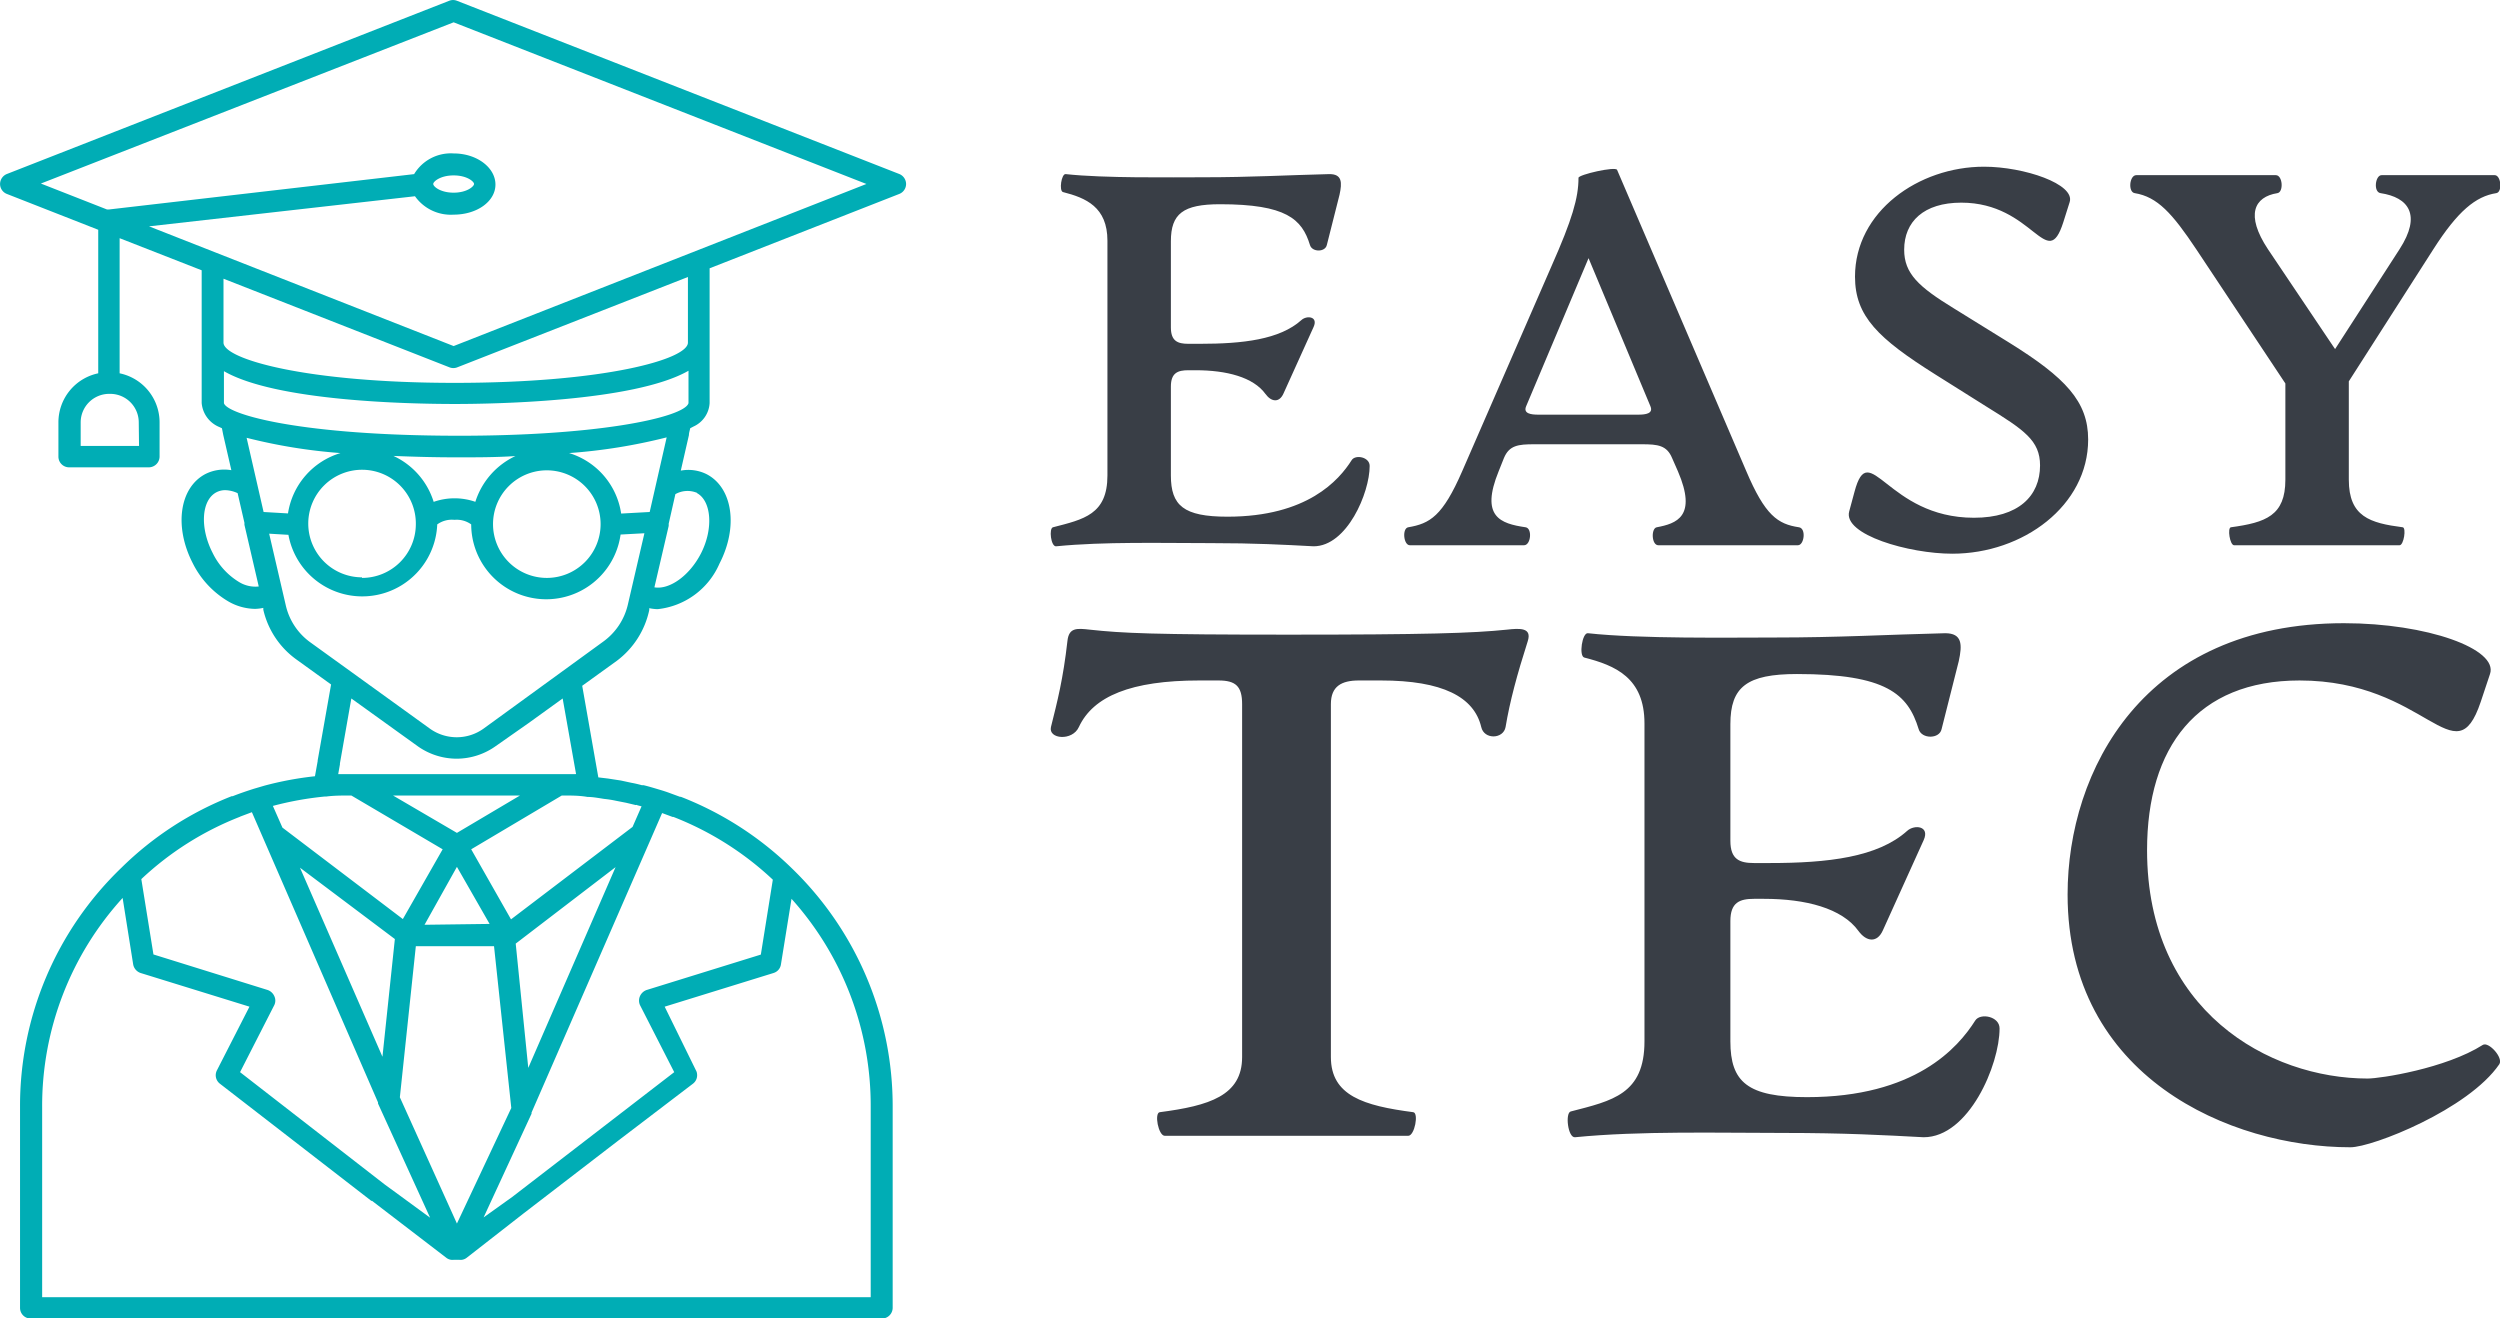 <svg width="525.12" height="276.89" viewBox="0 0 345 181.914"
  class="looka-1j8o68f">
  <defs id="SvgjsDefs1552"></defs>
  <g id="SvgjsG1553" featurekey="symbolFeature-0"
    transform="matrix(1.969,0,0,1.969,-35.394,-8.361)"
    fill="#00adb5">
    <title xmlns="http://www.w3.org/2000/svg">student</title>
    <g xmlns="http://www.w3.org/2000/svg" data-name="Layer 22">
      <path
        d="M81,16.44,50,4.3a.72.72,0,0,0-.54,0l-31,12.14a.76.76,0,0,0-.48.7.75.75,0,0,0,.48.7l6.4,2.51V30.41a3.51,3.51,0,0,0-2.79,3.44v2.4a.75.75,0,0,0,.75.75h5.59a.76.76,0,0,0,.75-.75v-2.4a3.51,3.51,0,0,0-2.8-3.44V20.94l5.75,2.25v9.3a2,2,0,0,0,1.25,1.69l.17.08.09.46.57,2.48a2.93,2.93,0,0,0-1.8.26c-1.84.95-2.23,3.7-.9,6.27A6.42,6.42,0,0,0,34,46.41a3.85,3.85,0,0,0,1.84.51,3,3,0,0,0,.59-.07l0,.13a5.93,5.93,0,0,0,2.31,3.48l2.44,1.76-.94,5.32v.05l-.19,1.06a23.18,23.18,0,0,0-3.54.66l-.75.22h0c-.5.16-1,.33-1.48.52l-.07,0a22.93,22.93,0,0,0-7.71,5h0a23.13,23.13,0,0,0-7.12,16.78V95.91a.75.75,0,0,0,.75.75H79.79a.76.76,0,0,0,.75-.75V81.83a23.18,23.18,0,0,0-7.08-16.74h0a23.15,23.15,0,0,0-7.77-5l-.06,0-.71-.26c-.24-.09-.49-.17-.73-.24h0l0,0c-.37-.11-.76-.23-1.1-.31l-.12,0c-.26-.07-.51-.13-.74-.17l-.74-.16-.91-.14-.67-.08-1.13-6.42,2.44-1.76A6,6,0,0,0,63.48,47l0-.13a3,3,0,0,0,.59.07,5.34,5.34,0,0,0,4.33-3.19c1.33-2.57.93-5.32-.9-6.27a2.87,2.87,0,0,0-1.81-.25l.57-2.49c0-.16.06-.32.09-.48l.23-.12a1.92,1.92,0,0,0,1.13-1.64V23.05L81,17.84a.75.75,0,0,0,.48-.7A.76.76,0,0,0,81,16.44ZM27.72,35.5H23.63V33.85a2,2,0,0,1,2-2h.07a2,2,0,0,1,2,2Zm38.51-3c-.27,1-6.55,2.39-17.24,2.28-10.43-.1-15.13-1.54-15.32-2.28V30.26c3.63,2.1,12.89,2.3,16.2,2.3h0c2.42,0,12.52-.13,16.36-2.33Zm.6,6.31c1,.55,1.17,2.49.26,4.25-.81,1.56-2.21,2.53-3.25,2.35l1-4.3a.83.83,0,0,0,0-.15l.47-2.08A1.73,1.73,0,0,1,66.83,38.79Zm-4.2,21.87.31.08-.63,1.44-8.52,6.48L51,63.77,57.35,60c.65,0,1.23,0,1.8.1.39,0,.78.08,1.18.14a7.37,7.37,0,0,1,.82.13l.71.14.67.16C62.59,60.66,62.56,60.66,62.63,60.66ZM79,95.16H20.93V81.83a21.63,21.63,0,0,1,5.64-14.65l.74,4.66a.78.78,0,0,0,.52.6l7.63,2.36-2.28,4.46a.79.79,0,0,0-.08.26.75.75,0,0,0,.29.68L44,88.41l.05,0,5.22,4a.7.7,0,0,0,.52.13.8.8,0,0,0,.15,0H50a.8.8,0,0,0,.15,0,.7.7,0,0,0,.52-.13l4-3.12h0l6.62-5.09,5.25-4a.74.74,0,0,0,.29-.68.61.61,0,0,0-.08-.26L64.56,74.8l7.63-2.36a.74.74,0,0,0,.52-.61l.74-4.59A21.69,21.69,0,0,1,79,81.83ZM54.42,60,50,62.62,45.52,60ZM39,65.06l6.65,5-.87,8.25Zm8.73,4L50,65l2.29,4Zm-.61,1.5h5.48l1.21,11.34L50,90,46,81.15Zm7-.18,7-5.36L55,79.09ZM40.76,60.07h.1C41.39,60,42,60,42.6,60L49,63.77l-2.79,4.89-8.44-6.41-.67-1.52A22.58,22.58,0,0,1,40.76,60.07Zm-5.93,1.4.8-.3,8.84,20.34,0,.08,3.65,8-3.21-2.35L34.8,79.39l2.4-4.7a.73.73,0,0,0,0-.63.8.8,0,0,0-.47-.43l-8-2.49-.85-5.28a21.5,21.5,0,0,1,6.89-4.36ZM72.14,65.9l-.84,5.25-8,2.48a.8.8,0,0,0-.47.43.77.77,0,0,0,0,.63l2.4,4.7L53.87,88.14l0,0-2,1.43,3.36-7.27,0-.08L63.61,63l.77-1.77h0l.73.27.06,0A21.66,21.66,0,0,1,72.14,65.9ZM58.28,58.5H58l-.85,0H42.8c-.39,0-.76,0-1.12,0h0l.12-.68s0,0,0-.07l.8-4.55,4.63,3.33a4.72,4.72,0,0,0,2.75.89h0a4.72,4.72,0,0,0,2.75-.89L55,54.94l2.41-1.74.94,5.3Zm-6.41-3.19a3.23,3.23,0,0,1-3.77,0l-8.41-6.07A4.4,4.4,0,0,1,38,46.65l-1.16-5,1.35.08A5.26,5.26,0,0,0,48.62,41a1.75,1.75,0,0,1,1.21-.32A1.73,1.73,0,0,1,51,41h0a5.26,5.26,0,0,0,10.47.71l1.67-.09-1.16,5a4.43,4.43,0,0,1-1.72,2.59ZM32.88,43c-.91-1.76-.79-3.7.26-4.25a1.33,1.33,0,0,1,.63-.15,2.21,2.21,0,0,1,.86.21l.48,2.09a.58.58,0,0,0,0,.14l1,4.31a2.19,2.19,0,0,1-1.36-.3A4.85,4.85,0,0,1,32.88,43Zm10.47,1.71A3.77,3.77,0,1,1,47.12,41,3.77,3.77,0,0,1,43.35,44.75ZM56.3,37.21A3.77,3.77,0,1,1,52.53,41,3.77,3.77,0,0,1,56.3,37.21Zm-5,2.21a4.42,4.42,0,0,0-2.93,0,5.27,5.27,0,0,0-2.82-3.22c1.44.06,2.93.1,4.41.1s2.79,0,4.14-.09A5.31,5.31,0,0,0,51.29,39.42ZM41.84,36a5.24,5.24,0,0,0-3.68,4.23l-1.71-.1-1.19-5.2A38.06,38.06,0,0,0,41.84,36Zm21.67,4.13-2,.11A5.23,5.23,0,0,0,57.86,36a39.11,39.11,0,0,0,6.84-1.1ZM49.5,30A.75.75,0,0,0,50,30l16.19-6.34v4.6c0,1.16-5.82,2.82-16.35,2.82h0c-10.43,0-16.2-1.67-16.2-2.82V23.78Zm.27-1.5L28.42,20.11,47.06,18a3.08,3.08,0,0,0,2.71,1.29c1.64,0,2.93-.93,2.93-2.11S51.41,15,49.77,15A3,3,0,0,0,47,16.45L25.59,18.93a.45.45,0,0,0-.11,0l-4.64-1.82L49.77,5.81,78.7,17.14ZM48.34,17.14c0-.17.5-.6,1.43-.6s1.43.43,1.43.6-.5.61-1.43.61S48.34,17.32,48.34,17.14Z"></path>
    </g>
  </g>
  <g id="SvgjsG1554" featurekey="nameFeature-0"
    transform="matrix(1.824,0,0,1.824,143.195,2.284)"
    fill="#393e46">
    <path
      d="M1.4 40.08 c-0.4 0.04 -0.56 -1.36 -0.24 -1.44 c2.32 -0.6 4.12 -0.96 4.12 -3.92 l0 -17.76 c0 -2.56 -1.64 -3.24 -3.36 -3.68 c-0.32 -0.08 -0.12 -1.4 0.2 -1.36 c2.92 0.32 7.96 0.24 10.4 0.24 c3.64 0 6.28 -0.16 9.56 -0.24 c0.96 0 0.96 0.64 0.76 1.56 l-0.96 3.8 c-0.12 0.56 -1.12 0.56 -1.28 0 c-0.6 -1.96 -1.8 -3.08 -6.8 -3.08 c-2.8 0 -3.72 0.72 -3.72 2.8 l0 6.52 c0 1.04 0.52 1.24 1.32 1.24 l0.88 0 c3.24 0 6.04 -0.32 7.68 -1.8 c0.4 -0.36 1.28 -0.28 0.92 0.52 l-2.28 5.04 c-0.32 0.72 -0.92 0.64 -1.36 0.04 c-0.92 -1.28 -2.96 -1.8 -5.28 -1.8 l-0.56 0 c-0.8 0 -1.32 0.2 -1.32 1.24 l0 6.72 c0 2.28 0.96 3.12 4.28 3.12 c6.04 0 8.44 -2.76 9.4 -4.28 c0.28 -0.44 1.36 -0.24 1.36 0.44 c0 2.04 -1.72 6.08 -4.24 6.08 c-2.24 -0.12 -4.44 -0.24 -7.8 -0.24 c-3.68 0 -8.04 -0.12 -11.68 0.24 z M57.6 38.64 c0.56 0.08 0.4 1.36 -0.08 1.36 l-10.56 0 c-0.52 0 -0.56 -1.28 -0.12 -1.36 c1.48 -0.28 3.08 -0.8 1.6 -4.24 l-0.44 -1 c-0.4 -0.96 -1.08 -1.04 -2.28 -1.04 l-8.16 0 c-1.2 0 -1.88 0.08 -2.28 1.04 l-0.4 1 c-1.4 3.44 0.12 3.96 2.04 4.24 c0.52 0.08 0.4 1.36 -0.12 1.36 l-8.64 0 c-0.48 0 -0.6 -1.28 -0.12 -1.36 c1.64 -0.28 2.6 -0.84 4.08 -4.24 l6.76 -15.52 c1.56 -3.52 2.04 -5.16 2.04 -6.68 c0 -0.24 2.8 -0.88 2.92 -0.6 l9.76 22.76 c1.44 3.4 2.4 4.04 4 4.28 z M45.44 30.12 c0.56 0 1.16 -0.08 0.92 -0.64 l-4.68 -11.2 l-4.72 11.2 c-0.24 0.56 0.36 0.64 0.92 0.64 l7.56 0 z M69.2 40.64 c-3.28 0 -8.28 -1.44 -7.8 -3.2 l0.4 -1.48 c1.12 -4.2 2.44 1.96 9.04 1.96 c3.36 0 5 -1.64 5 -3.96 c0 -1.88 -1.2 -2.68 -4.04 -4.44 l-3.88 -2.44 c-4.32 -2.72 -6.08 -4.4 -6.08 -7.4 c0 -4.92 4.8 -8.32 9.76 -8.32 c3.04 0 6.92 1.32 6.48 2.68 l-0.48 1.52 c-1.24 3.88 -2.24 -1.48 -7.72 -1.48 c-2.84 0 -4.32 1.44 -4.32 3.56 c0 1.8 1.08 2.8 3.76 4.44 l4.2 2.6 c4.24 2.64 5.96 4.44 5.96 7.32 c0 5 -4.92 8.64 -10.28 8.64 z M110.24 12 c0.48 0 0.6 1.28 0.12 1.36 c-1.56 0.24 -2.92 1.36 -4.76 4.24 l-6.4 10 l0 7.44 c0 2.8 1.6 3.28 4.08 3.6 c0.28 0.04 0.08 1.36 -0.24 1.36 l-12.52 0 c-0.32 0 -0.52 -1.32 -0.24 -1.36 c2.64 -0.36 4.12 -0.88 4.12 -3.6 l0 -7.28 l-6.72 -10.12 c-1.84 -2.76 -2.96 -4 -4.68 -4.28 c-0.52 -0.08 -0.4 -1.36 0.12 -1.36 l10.56 0 c0.52 0 0.6 1.28 0.12 1.36 c-1.76 0.28 -2.44 1.64 -0.72 4.24 l5.08 7.56 l4.88 -7.56 c1.68 -2.6 0.68 -3.92 -1.44 -4.24 c-0.56 -0.08 -0.4 -1.36 0.08 -1.36 l8.56 0 z"></path>
  </g>
  <g id="SvgjsG1555" featurekey="nameFeature-1"
    transform="matrix(2.47,0,0,2.47,142.068,57.942)"
    fill="#393e46">
    <path
      d="M7.56 40 c-0.36 0 -0.6 -1.28 -0.28 -1.32 c2.76 -0.36 4.6 -0.92 4.6 -3.08 l0 -19.72 c0 -1 -0.36 -1.32 -1.32 -1.32 l-1.08 0 c-3.8 0 -5.92 0.88 -6.72 2.6 c-0.36 0.8 -1.72 0.68 -1.56 0 c0.36 -1.44 0.68 -2.68 0.92 -4.8 c0.08 -0.76 0.52 -0.72 1.24 -0.64 c1.84 0.2 3.52 0.28 11.12 0.28 s10.28 -0.08 12.2 -0.28 c0.72 -0.08 1.4 -0.12 1.16 0.64 c-0.6 1.88 -1 3.36 -1.24 4.8 c-0.12 0.68 -1.2 0.72 -1.36 0 c-0.4 -1.68 -2.16 -2.6 -5.6 -2.6 l-1.24 0 c-0.96 0 -1.56 0.32 -1.56 1.32 l0 19.72 c0 2.16 1.84 2.72 4.6 3.08 c0.32 0.04 0.08 1.32 -0.28 1.32 l-13.6 0 z M30.48 40.08 c-0.4 0.04 -0.56 -1.36 -0.24 -1.44 c2.32 -0.6 4.12 -0.96 4.12 -3.92 l0 -17.76 c0 -2.56 -1.64 -3.24 -3.36 -3.68 c-0.32 -0.08 -0.12 -1.4 0.2 -1.36 c2.92 0.32 7.96 0.24 10.4 0.24 c3.64 0 6.28 -0.16 9.56 -0.24 c0.96 0 0.96 0.64 0.76 1.56 l-0.96 3.8 c-0.12 0.56 -1.12 0.56 -1.28 0 c-0.6 -1.96 -1.8 -3.08 -6.8 -3.08 c-2.8 0 -3.72 0.72 -3.72 2.8 l0 6.52 c0 1.04 0.52 1.24 1.32 1.24 l0.88 0 c3.24 0 6.04 -0.32 7.68 -1.8 c0.4 -0.36 1.28 -0.28 0.92 0.52 l-2.28 5.04 c-0.32 0.72 -0.92 0.64 -1.36 0.04 c-0.92 -1.28 -2.96 -1.8 -5.28 -1.8 l-0.56 0 c-0.8 0 -1.32 0.2 -1.32 1.24 l0 6.72 c0 2.28 0.96 3.12 4.28 3.12 c6.04 0 8.44 -2.76 9.4 -4.28 c0.28 -0.44 1.36 -0.24 1.36 0.44 c0 2.04 -1.72 6.08 -4.24 6.08 c-2.24 -0.12 -4.44 -0.24 -7.8 -0.24 c-3.68 0 -8.04 -0.12 -11.68 0.24 z M73.8 40.64 c-6.72 0 -15.8 -3.92 -15.8 -14.12 c0 -6.92 4.24 -15.16 15.44 -15.16 c4.64 0 8.64 1.44 8.16 2.84 l-0.52 1.56 c-1.44 4.28 -3 -1.2 -10.12 -1.2 c-5.72 0 -8.52 3.72 -8.52 9.48 c0 9 6.84 12.76 12.32 12.76 c0.72 0 4.36 -0.56 6.44 -1.88 c0.32 -0.2 1.16 0.72 0.92 1.08 c-1.72 2.52 -7.08 4.64 -8.32 4.64 z"></path>
  </g>
</svg>